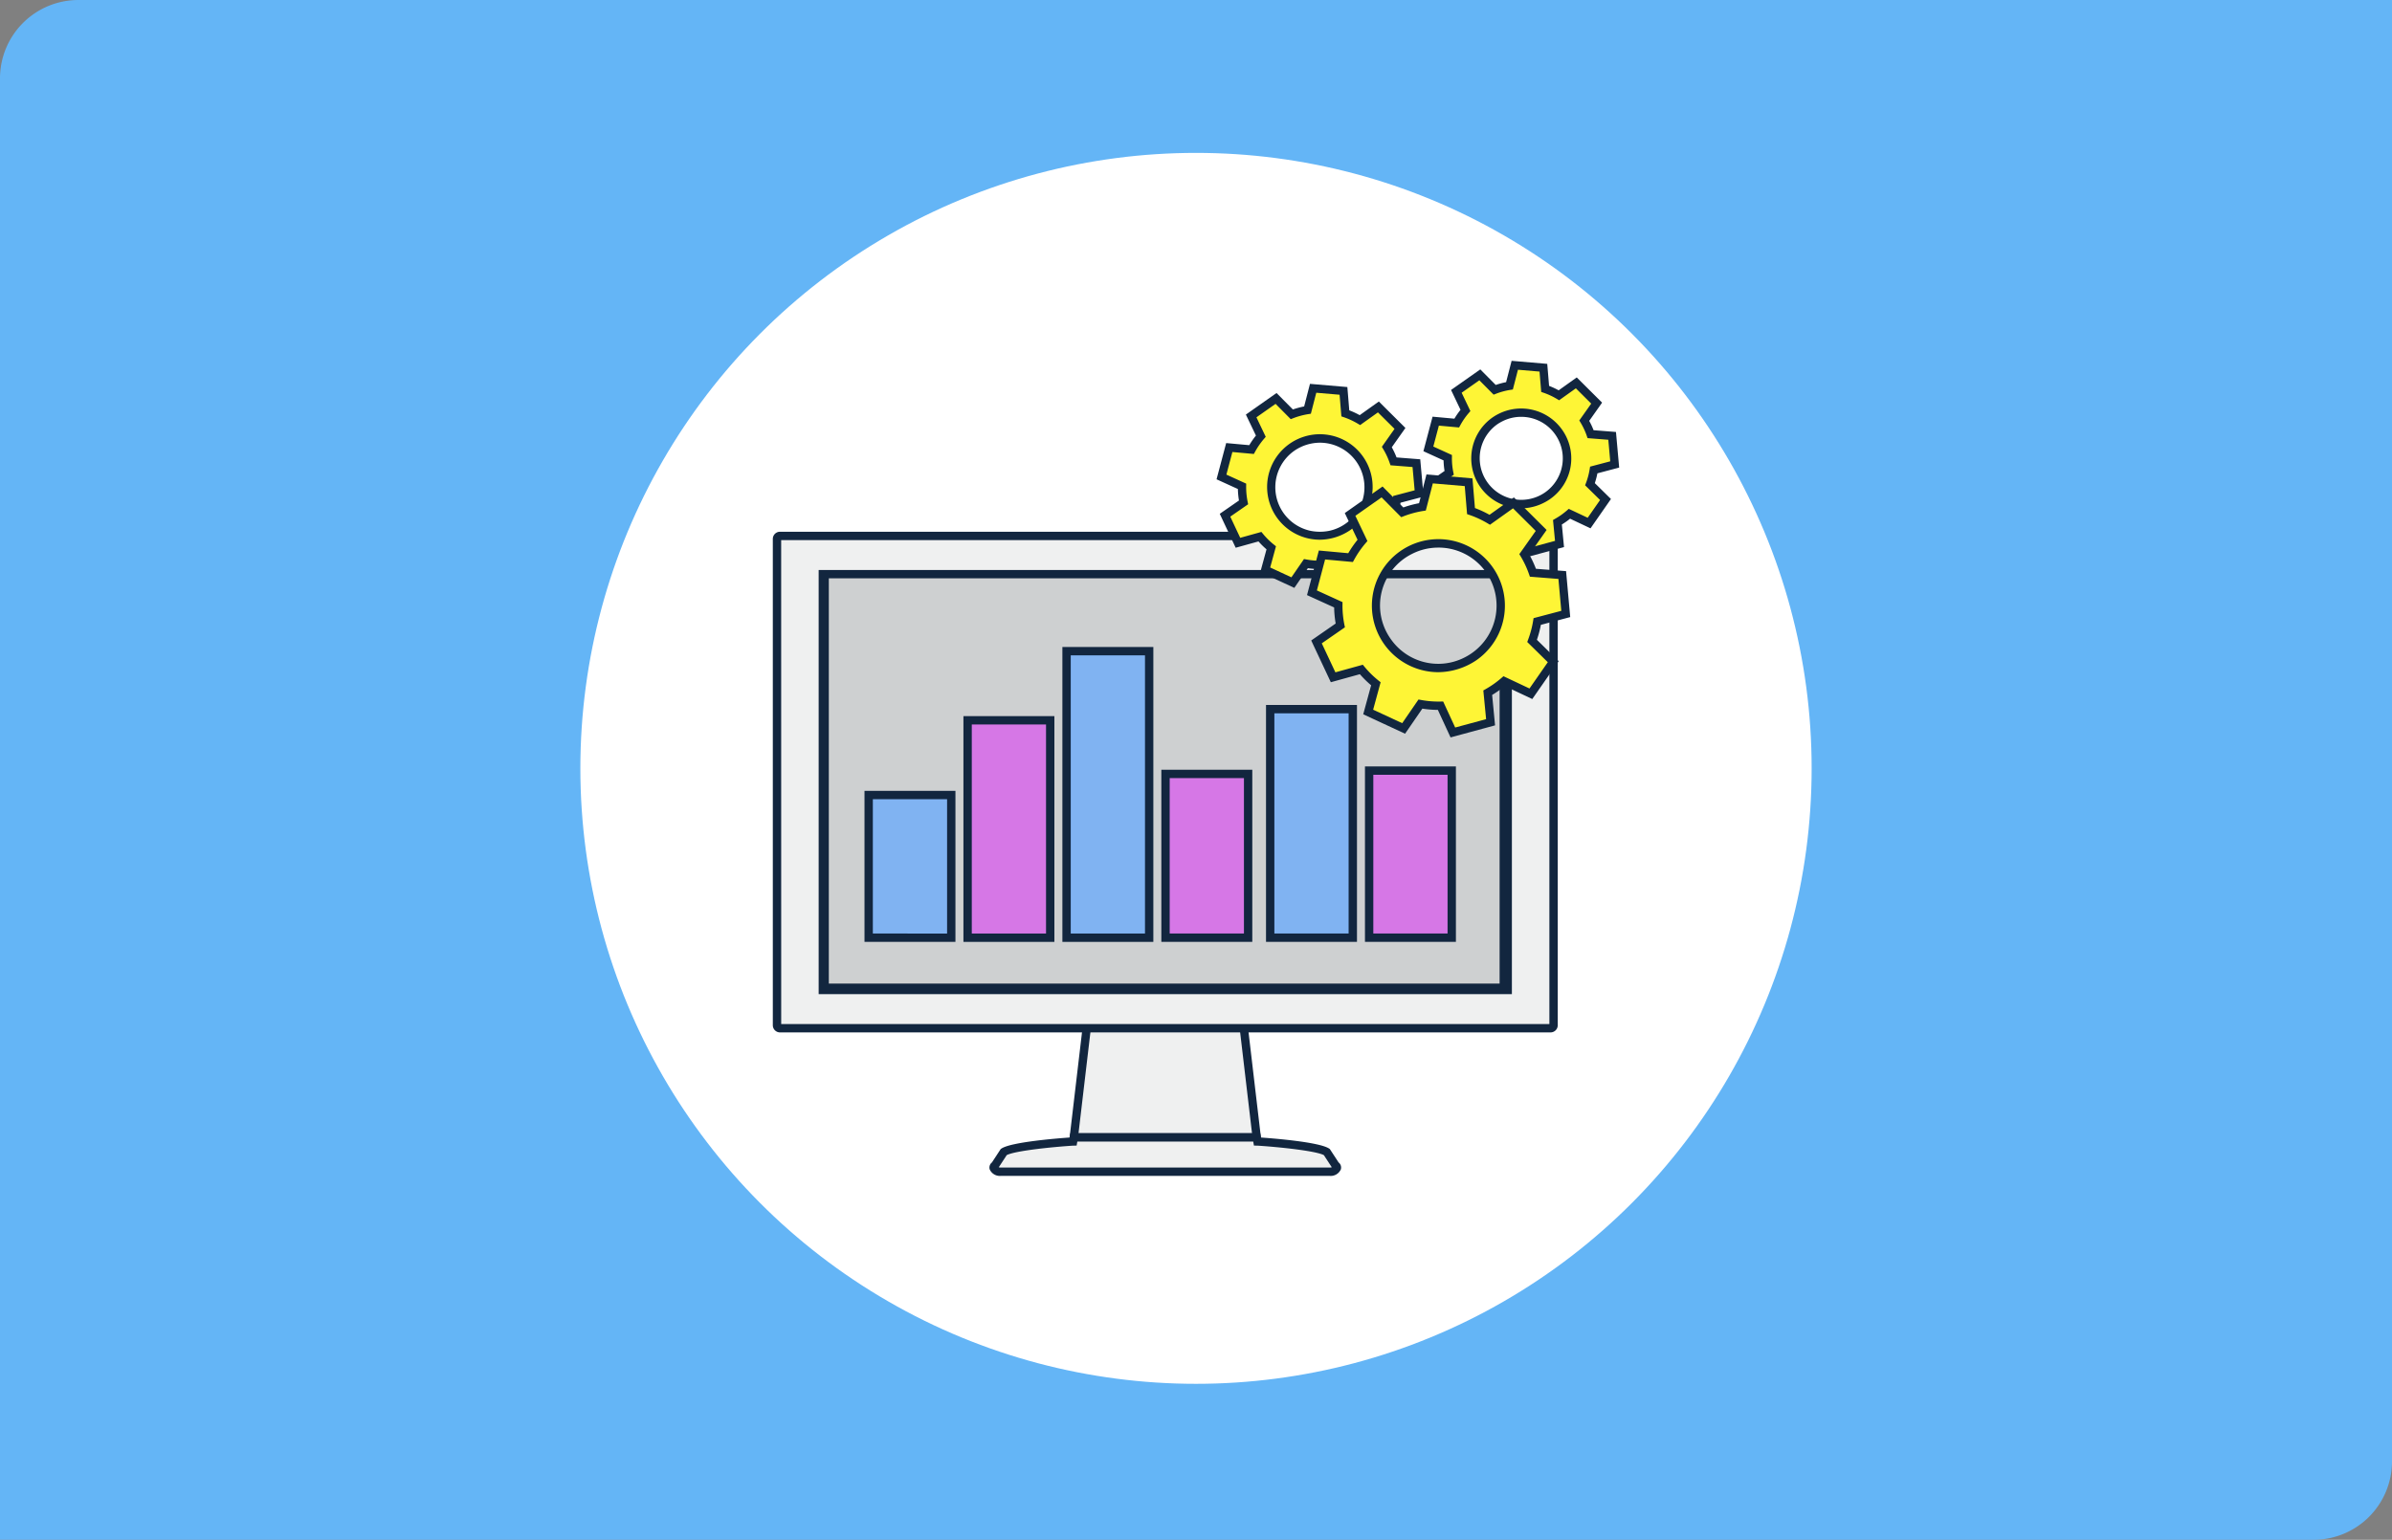 <svg xmlns="http://www.w3.org/2000/svg" xmlns:xlink="http://www.w3.org/1999/xlink" width="610" height="392.789" viewBox="0 0 610 392.789">
  <rect x="0" y="0" width="610" height="392.789" fill="#808080" stroke="none"/>
  <defs>
    <clipPath id="clip-path">
      <rect id="Rectángulo_45128" data-name="Rectángulo 45128" width="215.839" height="207.917" fill="none"/>
    </clipPath>
  </defs>
  <g id="Grupo_187269" data-name="Grupo 187269" transform="translate(6576 3205)">
    <g id="Grupo_180470" data-name="Grupo 180470" transform="translate(-6444 -4087.001)">
      <path id="Rectángulo_33876" data-name="Rectángulo 33876" d="M20,0H610a0,0,0,0,1,0,0V372.789a20,20,0,0,1-20,20H0a0,0,0,0,1,0,0V20A20,20,0,0,1,20,0Z" transform="translate(-132 882.001)" fill="#64b5f6"/>
    </g>
    <circle id="Elipse_4930" data-name="Elipse 4930" cx="157" cy="157" r="157" transform="translate(-6428 -3166)" fill="#fff"/>
    <g id="Grupo_180475" data-name="Grupo 180475" transform="translate(-6378.919 -3112.959)">
      <path id="Trazado_241780" data-name="Trazado 241780" d="M223.136,390.172h-39.12l-3.762,31.945H226.9Z" transform="translate(-103.492 -224.016)" fill="#eff0f0"/>
      <path id="Trazado_241781" data-name="Trazado 241781" d="M226.478,421.746H177.442l4.013-34.075h41.012Zm-46.642-2.129h44.247L220.574,389.8H183.348Z" transform="translate(-101.878 -222.58)" fill="#12263f"/>
      <g id="Grupo_180474" data-name="Grupo 180474">
        <g id="Grupo_180473" data-name="Grupo 180473" clip-path="url(#clip-path)">
          <path id="Trazado_241782" data-name="Trazado 241782" d="M219.41,472.309l-2.223-3.395c-2.619-1.726-17.612-2.691-17.612-2.691H199.5l-.183-1.037H152.674l-.183,1.037h-.076s-14.993.965-17.612,2.691l-2.223,3.395c-.916.6.018,1.628,1.473,1.628h83.883c1.456,0,2.388-1.024,1.473-1.628" transform="translate(-75.912 -267.085)" fill="#eff0f0"/>
          <path id="Trazado_241783" data-name="Trazado 241783" d="M216.5,473.566H132.618a2.824,2.824,0,0,1-2.832-1.66,1.647,1.647,0,0,1,.569-1.769l2.243-3.426.184-.121c2.51-1.654,14.039-2.577,17.37-2.812l.193-1.091h48.428l.192,1.091c3.329.235,14.861,1.158,17.371,2.812l.184.121,2.243,3.426a1.647,1.647,0,0,1,.568,1.769,2.824,2.824,0,0,1-2.831,1.66m-84.4-2.2a1.718,1.718,0,0,0,.521.075H216.5a1.73,1.73,0,0,0,.521-.075L215,468.269c-2.116-1.1-11.372-2.06-16.9-2.416l-.93-.015-.18-1.022H152.131l-.18,1.022-.929.016c-5.527.356-14.784,1.315-16.9,2.416Z" transform="translate(-74.476 -265.649)" fill="#12263f"/>
          <path id="Trazado_241784" data-name="Trazado 241784" d="M199.765,104.883H3.269a.77.77,0,0,0-.77.77V229.7a.77.77,0,0,0,.77.77h196.5a.77.77,0,0,0,.77-.77V105.655a.771.771,0,0,0-.772-.772" transform="translate(-1.435 -60.218)" fill="#eff0f0"/>
          <path id="Trazado_241785" data-name="Trazado 241785" d="M198.332,230.1H1.835A1.837,1.837,0,0,1,0,228.263V104.217a1.837,1.837,0,0,1,1.835-1.835h196.5a1.838,1.838,0,0,1,1.836,1.837V228.263a1.837,1.837,0,0,1-1.835,1.835m-196.2-2.129H198.038V104.512H2.129Z" transform="translate(0 -58.782)" fill="#12263f"/>
          <rect id="Rectángulo_45121" data-name="Rectángulo 45121" width="176.786" height="108.195" transform="translate(11.691 53.36)" fill="#12263f"/>
          <path id="Trazado_241786" data-name="Trazado 241786" d="M157.77,130.281H33.54V233.664H204.6V130.281Z" transform="translate(-19.257 -74.801)" fill="#ced0d1"/>
          <path id="Trazado_241787" data-name="Trazado 241787" d="M319.076,43.293l-.7-7.734-5.823-.459a19.833,19.833,0,0,0-1.713-3.659l3.349-4.744-5.5-5.476-4.705,3.354a19.973,19.973,0,0,0-3.725-1.728l-.474-5.724-7.737-.66-1.432,5.548a19.944,19.944,0,0,0-4.008,1.083L282.6,19.05l-.181.129-6.17,4.338,2.461,5.16a20.2,20.2,0,0,0-2.365,3.417l-5.677-.517-1.99,7.5,5.235,2.385a19.938,19.938,0,0,0,.389,4.1l-4.721,3.273,3.3,7.027,5.6-1.552a19.636,19.636,0,0,0,2.889,2.844l-1.527,5.6,7.043,3.265,3.326-4.836a20.272,20.272,0,0,0,3.992.322l2.453,5.316,7.494-2.027-.287-2.991-.281-2.876c.557-.321,1.108-.667,1.643-1.04.564-.4,1.1-.818,1.61-1.26l5.315,2.507,4.437-6.371-4.2-4.131a20.042,20.042,0,0,0,1.023-3.856Zm-18.169,8.472a12.582,12.582,0,0,1-1.623.947,12.277,12.277,0,1,1,1.623-.947" transform="translate(-154.258 -9.452)" fill="#fef536"/>
          <path id="Trazado_241788" data-name="Trazado 241788" d="M294.369,66.561l-2.544-5.513a21.359,21.359,0,0,1-2.818-.229l-3.452,5.02-8.674-4.022,1.582-5.808a20.846,20.846,0,0,1-2.05-2.02L270.6,55.6l-4.064-8.655,4.9-3.394a21.038,21.038,0,0,1-.278-2.933l-5.436-2.477,2.451-9.241,5.89.537a21.313,21.313,0,0,1,1.7-2.45L273.2,21.629l7.82-5.5,4.167,4.2a21.1,21.1,0,0,1,2.873-.776l1.486-5.759,9.53.814.492,5.941a21.068,21.068,0,0,1,2.657,1.232l4.882-3.48,6.778,6.744-3.475,4.924a20.96,20.96,0,0,1,1.215,2.593l6.038.476.858,9.525-5.878,1.55a21.148,21.148,0,0,1-.719,2.718l4.356,4.283-5.465,7.847-5.513-2.6c-.38.307-.767.6-1.157.876q-.537.374-1.132.74l.587,6.091ZM293.18,58.9l2.369,5.132,5.758-1.557-.548-5.654.594-.342c.56-.324,1.087-.657,1.565-.991.515-.363,1.029-.765,1.525-1.192l.524-.452,5.126,2.419,3.409-4.9-4.055-3.987.246-.649a18.925,18.925,0,0,0,.968-3.65l.111-.683,5.464-1.441-.535-5.943-5.62-.443-.229-.658a18.819,18.819,0,0,0-1.621-3.462l-.355-.594,3.23-4.575-4.23-4.208-4.539,3.236-.6-.355a18.944,18.944,0,0,0-3.526-1.636l-.658-.226-.457-5.52-5.945-.508-1.381,5.352-.687.11a18.94,18.94,0,0,0-3.794,1.026l-.649.251-3.869-3.9-4.881,3.432,2.372,4.973-.45.526a19.166,19.166,0,0,0-2.241,3.238l-.336.611-5.476-.5-1.529,5.765,5.046,2.3-.006.692a18.855,18.855,0,0,0,.368,3.885l.138.686-4.556,3.159,2.536,5.4,5.4-1.5.439.531a18.629,18.629,0,0,0,2.732,2.691l.548.436-1.475,5.412,5.412,2.509,3.206-4.662.676.122a19.471,19.471,0,0,0,3.782.306Zm-1.143-5.345a13.455,13.455,0,1,1,7.785-2.458h0a13.978,13.978,0,0,1-7.784,2.457m.026-24.748a11.607,11.607,0,0,0-6.488,2.04,11.366,11.366,0,1,0,6.488-2.04" transform="translate(-152.56 -7.918)" fill="#12263f"/>
          <path id="Trazado_241789" data-name="Trazado 241789" d="M440.085,27.97l-.656-7.293-5.491-.432a18.6,18.6,0,0,0-1.616-3.45l3.158-4.474-5.188-5.163-4.437,3.164a18.829,18.829,0,0,0-3.512-1.631l-.448-5.4-7.3-.623L413.251,7.9a18.807,18.807,0,0,0-3.781,1.022L405.688,5.11l-.171.121L399.7,9.322l2.321,4.867a18.8,18.8,0,0,0-2.231,3.222l-5.354-.488L392.56,24l4.936,2.249a18.551,18.551,0,0,0,.367,3.87L393.412,33.2l3.111,6.626,5.282-1.461a18.691,18.691,0,0,0,2.725,2.682L403.09,46.33l6.642,3.079,3.136-4.56a18.968,18.968,0,0,0,3.765.3l2.313,5.013,7.064-1.91-.27-2.822-.265-2.712c.526-.3,1.046-.629,1.549-.981q.8-.563,1.519-1.188l5.011,2.364,4.185-6.006-3.96-3.9a18.984,18.984,0,0,0,.965-3.636Zm-17.132,7.988a11.817,11.817,0,0,1-1.53.893,11.665,11.665,0,0,1-11.9-19.988,11.9,11.9,0,0,1,1.428-.843,11.666,11.666,0,0,1,12.006,19.938" transform="translate(-225.387 -1.534)" fill="#fef536"/>
          <path id="Trazado_241790" data-name="Trazado 241790" d="M416.657,49.894l-2.4-5.209a20,20,0,0,1-2.59-.211L408.4,49.219l-8.273-3.836,1.5-5.488a19.883,19.883,0,0,1-1.885-1.857l-5.5,1.521-3.876-8.254,4.627-3.208a19.633,19.633,0,0,1-.255-2.7L389.6,23.058l2.335-8.811,5.569.508a19.859,19.859,0,0,1,1.562-2.255l-2.415-5.065,7.458-5.247,3.937,3.969a19.943,19.943,0,0,1,2.645-.714L412.095,0l9.088.776.467,5.615a19.994,19.994,0,0,1,2.444,1.134l4.614-3.289,6.462,6.431-3.285,4.653A19.683,19.683,0,0,1,433,17.7l5.707.449.817,9.083L433.973,28.7a20.228,20.228,0,0,1-.66,2.5l4.117,4.05-5.213,7.481-5.21-2.458c-.346.279-.7.549-1.066.8-.326.229-.673.457-1.037.681l.554,5.758Zm-1.049-7.354,2.229,4.83,5.329-1.441-.515-5.321.595-.343c.528-.3,1.023-.617,1.469-.93.494-.348.977-.726,1.433-1.12l.525-.454,4.824,2.277,3.157-4.532-3.814-3.752.245-.649a17.97,17.97,0,0,0,.91-3.432l.112-.681,5.139-1.356-.495-5.5-5.288-.416-.228-.658a17.622,17.622,0,0,0-1.524-3.253l-.356-.594,3.039-4.3-3.914-3.9-4.272,3.046-.6-.357A17.805,17.805,0,0,0,420.3,8.163l-.656-.227-.432-5.192-5.5-.47-1.3,5.035-.688.111a17.844,17.844,0,0,0-3.567.964l-.649.25-3.638-3.67-4.518,3.177,2.232,4.681-.452.526a17.8,17.8,0,0,0-2.1,3.04l-.335.612-5.154-.469-1.415,5.335,4.75,2.164-.007.692a17.566,17.566,0,0,0,.345,3.648l.139.687L393.06,32.03l2.347,5,5.08-1.405.439.53a17.616,17.616,0,0,0,2.57,2.529l.547.437-1.388,5.089,5.011,2.323,3.017-4.386.677.122a18.027,18.027,0,0,0,3.553.287Zm-1.117-4.916a12.746,12.746,0,0,1-7.283-23.166,12.93,12.93,0,0,1,1.555-.921,12.783,12.783,0,0,1,16.19,4.01A12.642,12.642,0,0,1,420.2,36.268a12.773,12.773,0,0,1-5.711,1.356m.025-23.337a10.51,10.51,0,0,0-4.784,1.146,10.762,10.762,0,0,0-1.3.766,10.609,10.609,0,0,0,12.208,17.354h0a10.594,10.594,0,0,0-6.125-19.266" transform="translate(-223.689 0.001)" fill="#12263f"/>
          <rect id="Rectángulo_45122" data-name="Rectángulo 45122" width="21.065" height="36.403" transform="translate(24.443 110.756)" fill="#80b3f2"/>
          <path id="Trazado_241791" data-name="Trazado 241791" d="M78.091,296.113H54.9V257.581H78.091Zm-21.065-2.129H75.962V259.71H57.026Z" transform="translate(-31.519 -147.889)" fill="#12263f"/>
          <rect id="Rectángulo_45123" data-name="Rectángulo 45123" width="21.065" height="55.458" transform="translate(49.676 91.701)" fill="#d677e6"/>
          <path id="Trazado_241792" data-name="Trazado 241792" d="M137.344,270.421H114.15V212.833h23.194Zm-21.065-2.129h18.936V214.962H116.279Z" transform="translate(-65.539 -122.197)" fill="#12263f"/>
          <rect id="Rectángulo_45124" data-name="Rectángulo 45124" width="21.065" height="73.093" transform="translate(74.91 74.066)" fill="#80b3f2"/>
          <path id="Trazado_241793" data-name="Trazado 241793" d="M196.6,246.645H173.406V171.422H196.6Zm-21.065-2.129h18.936V173.551H175.535Z" transform="translate(-99.56 -98.421)" fill="#12263f"/>
          <rect id="Rectángulo_45125" data-name="Rectángulo 45125" width="21.065" height="41.776" transform="translate(100.145 105.383)" fill="#d677e6"/>
          <path id="Trazado_241794" data-name="Trazado 241794" d="M255.857,288.867H232.662V244.961h23.195Zm-21.065-2.129h18.936V247.09H234.791Z" transform="translate(-133.582 -140.643)" fill="#12263f"/>
          <rect id="Rectángulo_45126" data-name="Rectángulo 45126" width="21.065" height="58.309" transform="translate(126.839 88.85)" fill="#80b3f2"/>
          <path id="Trazado_241795" data-name="Trazado 241795" d="M318.541,266.577H295.346V206.138h23.195Zm-21.065-2.129h18.936v-56.18H297.476Z" transform="translate(-169.572 -118.353)" fill="#12263f"/>
          <rect id="Rectángulo_45127" data-name="Rectángulo 45127" width="21.065" height="42.634" transform="translate(152.072 104.525)" fill="#d677e6"/>
          <path id="Trazado_241796" data-name="Trazado 241796" d="M377.794,287.711H354.6V242.948h23.195Zm-21.065-2.129h18.936v-40.5H356.729Z" transform="translate(-203.592 -139.488)" fill="#12263f"/>
          <path id="Trazado_241797" data-name="Trazado 241797" d="M387.579,105.195l-.895-9.931-7.476-.588a25.333,25.333,0,0,0-2.2-4.7l4.3-6.093-7.067-7.033L368.2,81.161a25.552,25.552,0,0,0-4.782-2.22l-.611-7.351-9.935-.846-1.838,7.125a25.707,25.707,0,0,0-5.147,1.39l-5.152-5.194-.234.167L332.58,79.8l3.161,6.625a25.761,25.761,0,0,0-3.038,4.391l-7.291-.666-2.555,9.633,6.724,3.064a25.33,25.33,0,0,0,.5,5.272l-6.064,4.2,4.237,9.023,7.195-1.99a25.363,25.363,0,0,0,3.71,3.65L337.2,130.2l9.045,4.194,4.27-6.211a25.864,25.864,0,0,0,5.127.415l3.152,6.825,9.62-2.6-.368-3.842-.36-3.694c.716-.411,1.424-.855,2.109-1.335.725-.511,1.411-1.051,2.068-1.617l6.825,3.219,5.7-8.181-5.393-5.3a25.891,25.891,0,0,0,1.314-4.953Zm-23.33,10.879a16.114,16.114,0,0,1-2.085,1.216,15.885,15.885,0,0,1-16.209-27.22,16.059,16.059,0,0,1,1.945-1.147,15.886,15.886,0,0,1,16.349,27.152" transform="translate(-185.367 -40.617)" fill="#fef536"/>
          <path id="Trazado_241798" data-name="Trazado 241798" d="M356.505,135.15l-3.242-7.018a27.1,27.1,0,0,1-3.954-.322l-4.4,6.393-10.676-4.951,2.016-7.4a26.507,26.507,0,0,1-2.872-2.829l-7.406,2.049-5-10.651,6.236-4.323a26.479,26.479,0,0,1-.388-4.1L319.9,98.846l3.016-11.371,7.5.686a27,27,0,0,1,2.371-3.425l-3.254-6.82,9.624-6.775,5.3,5.348a26.921,26.921,0,0,1,4.015-1.084l1.891-7.331,11.728,1,.629,7.565a26.722,26.722,0,0,1,3.717,1.726l6.216-4.432L381,82.23,376.575,88.5a26.62,26.62,0,0,1,1.7,3.635l7.689.6,1.056,11.722-7.485,1.975a26.921,26.921,0,0,1-1.011,3.816l5.547,5.455-6.726,9.657-7.021-3.312c-.527.433-1.068.846-1.618,1.234-.508.355-1.042.7-1.6,1.037l.748,7.757Zm-1.888-9.164,3.067,6.64,7.886-2.132-.709-7.325.6-.342c.714-.409,1.4-.841,2.028-1.283.677-.477,1.344-1,1.983-1.551l.524-.453,6.637,3.131,4.67-6.705-5.246-5.16.245-.649a24.842,24.842,0,0,0,1.259-4.748l.112-.681,7.071-1.866-.733-8.14-7.274-.572-.229-.658a24.335,24.335,0,0,0-2.108-4.5l-.356-.594,4.182-5.924-5.793-5.764-5.876,4.19-.6-.356a24.57,24.57,0,0,0-4.583-2.128l-.657-.226-.594-7.148-8.143-.694-1.788,6.928-.687.111a24.677,24.677,0,0,0-4.934,1.332l-.649.25-5.007-5.049-6.686,4.7,3.072,6.438-.451.526a24.788,24.788,0,0,0-2.913,4.209l-.335.612-7.091-.648-2.094,7.9,6.535,2.977-.006.692a24.387,24.387,0,0,0,.479,5.051l.138.686-5.9,4.089,3.473,7.395,6.993-1.935.44.53a24.306,24.306,0,0,0,3.554,3.5l.548.437-1.909,7,7.413,3.438,4.151-6.037.678.123a24.728,24.728,0,0,0,4.916.4Zm-1.276-7.473a16.972,16.972,0,0,1-9.7-30.847,16.962,16.962,0,0,1,19.52,27.746h0a17.677,17.677,0,0,1-9.822,3.1m.034-31.779a14.692,14.692,0,0,0-6.689,1.6,14.7,14.7,0,0,0-5.413,21.736,14.732,14.732,0,0,0,18.718,4.73,14.8,14.8,0,0,0-6.616-28.071" transform="translate(-183.669 -39.084)" fill="#12263f"/>
        </g>
      </g>
    </g>
  </g>
</svg>
